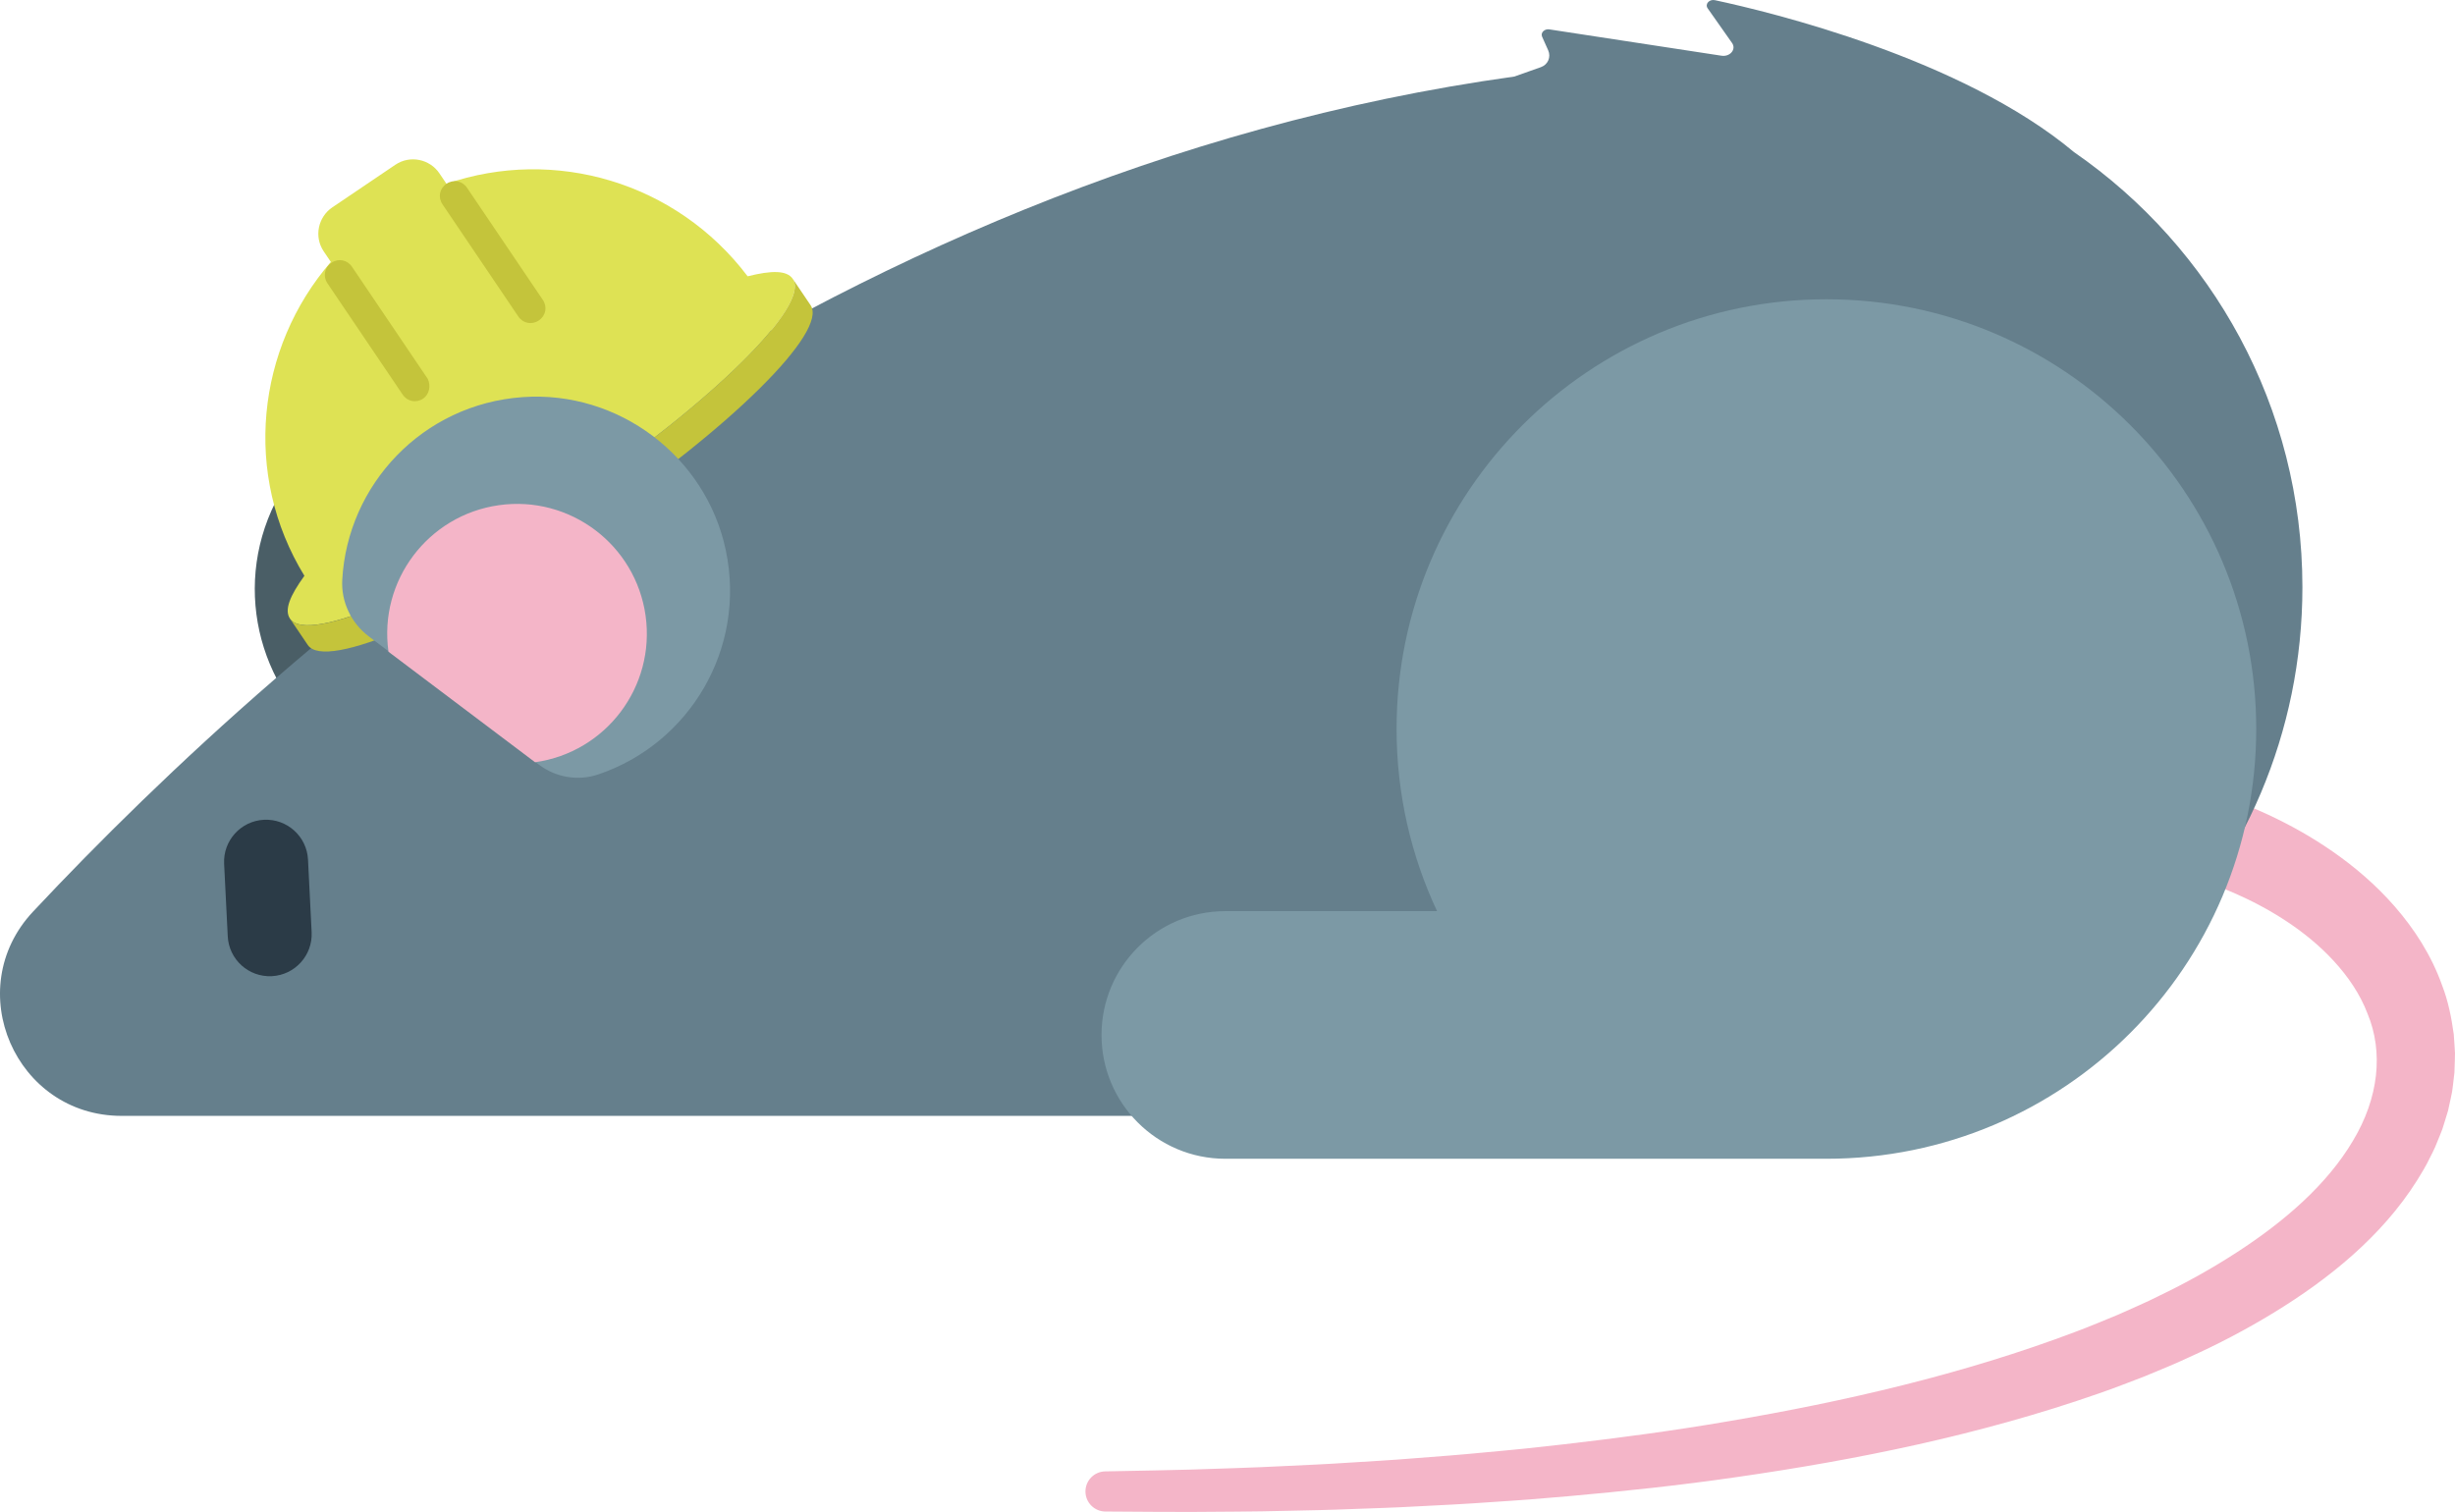 <?xml version="1.0" encoding="UTF-8" standalone="no"?>
<!-- Generator: Adobe Illustrator 18.1.0, SVG Export Plug-In . SVG Version: 6.00 Build 0)  -->

<svg
   xmlns:dc="http://purl.org/dc/elements/1.1/"
   xmlns:cc="http://creativecommons.org/ns#"
   xmlns:rdf="http://www.w3.org/1999/02/22-rdf-syntax-ns#"
   xmlns:svg="http://www.w3.org/2000/svg"
   xmlns="http://www.w3.org/2000/svg"
   xmlns:sodipodi="http://sodipodi.sourceforge.net/DTD/sodipodi-0.dtd"
   xmlns:inkscape="http://www.inkscape.org/namespaces/inkscape"
   version="1.1"
   x="0px"
   y="0px"
   viewBox="0 0 446.173 274.837"
   enable-background="new 0 0 512 512"
   xml:space="preserve"
   id="svg20"
   sodipodi:docname="mouse_behavior_analysis_logo.svg"
   width="446.173"
   height="274.837"
   inkscape:version="0.92.5 (2060ec1f9f, 2020-04-08)"><defs
   id="defs24" /><sodipodi:namedview
   pagecolor="#ffffff"
   bordercolor="#666666"
   borderopacity="1"
   objecttolerance="10"
   gridtolerance="10"
   guidetolerance="10"
   inkscape:pageopacity="0"
   inkscape:pageshadow="2"
   inkscape:window-width="1308"
   inkscape:window-height="704"
   id="namedview22"
   showgrid="false"
   inkscape:zoom="0.921875"
   inkscape:cx="115.87972"
   inkscape:cy="14.202719"
   inkscape:window-x="58"
   inkscape:window-y="27"
   inkscape:window-maximized="1"
   inkscape:current-layer="svg20" />






<g
   transform="matrix(-1,0,0,1,478.538,-138.117)"
   id="Layer_2-3-9"><path
     style="fill:#f4b5c8"
     inkscape:connector-curvature="0"
     d="m 112.816,293.123 c 0,0 -1.414,0.008 -4.064,0.023 -0.693,-0.007 -1.338,0.031 -2.071,0.064 -0.733,0.031 -1.533,0.065 -2.397,0.102 -0.858,0.025 -1.84,0.139 -2.855,0.211 -1.023,0.083 -2.112,0.157 -3.249,0.314 -4.566,0.506 -10.081,1.419 -16.144,3.187 -6.043,1.758 -12.702,4.38 -18.94,8.485 -3.11,2.045 -6.101,4.461 -8.692,7.28 -2.587,2.813 -4.797,6.029 -6.141,9.572 -2.925,7.02 -2.027,15.364 2.65,23.123 2.286,3.878 5.394,7.577 9.021,10.971 3.628,3.401 7.763,6.508 12.172,9.363 4.409,2.857 9.095,5.482 13.988,7.825 2.41,1.232 4.937,2.282 7.421,3.414 2.536,1.036 5.054,2.121 7.636,3.079 20.608,7.824 42.492,12.797 63.155,16.312 10.34,1.783 20.424,3.097 30.005,4.207 2.398,0.263 4.763,0.523 7.093,0.779 2.331,0.249 4.633,0.44 6.894,0.657 4.521,0.449 8.9,0.778 13.105,1.097 4.202,0.352 8.24,0.566 12.078,0.81 3.837,0.259 7.483,0.419 10.91,0.578 6.851,0.362 12.834,0.497 17.759,0.675 4.926,0.144 8.8,0.185 11.441,0.247 2.641,0.052 4.049,0.079 4.049,0.079 l 0.048,10e-4 c 2.015,0.039 3.616,1.705 3.577,3.72 -0.039,1.982 -1.655,3.563 -3.625,3.578 0,0 -1.419,0.009 -4.078,0.026 -2.66,0.006 -6.561,0.065 -11.528,0.049 -4.967,-0.05 -11,-0.03 -17.921,-0.217 -3.461,-0.072 -7.144,-0.137 -11.026,-0.299 -3.882,-0.146 -7.966,-0.257 -12.225,-0.502 -4.26,-0.212 -8.698,-0.431 -13.288,-0.766 -2.295,-0.161 -4.631,-0.294 -7.001,-0.485 -2.369,-0.198 -4.775,-0.399 -7.213,-0.603 -9.751,-0.874 -20.034,-1.944 -30.635,-3.49 -21.191,-3.052 -43.774,-7.53 -65.705,-15.203 -2.745,-0.939 -5.453,-2.02 -8.172,-3.052 -2.688,-1.138 -5.402,-2.19 -8.046,-3.451 -5.329,-2.388 -10.531,-5.116 -15.544,-8.182 -5.011,-3.065 -9.838,-6.483 -14.281,-10.432 -4.434,-3.947 -8.495,-8.444 -11.743,-13.616 -0.802,-1.301 -1.602,-2.595 -2.264,-3.995 -0.339,-0.692 -0.711,-1.36 -1.013,-2.072 -0.293,-0.719 -0.585,-1.436 -0.876,-2.152 -0.141,-0.36 -0.294,-0.714 -0.424,-1.079 l -0.35,-1.116 c -0.228,-0.745 -0.455,-1.488 -0.682,-2.23 -0.166,-0.765 -0.332,-1.529 -0.497,-2.29 l -0.238,-1.144 c -0.064,-0.385 -0.102,-0.776 -0.153,-1.163 -0.091,-0.777 -0.181,-1.552 -0.271,-2.324 -0.043,-0.778 -0.055,-1.559 -0.077,-2.336 l -0.024,-1.165 c 0.008,-0.387 0.042,-0.774 0.063,-1.161 0.054,-0.773 0.107,-1.544 0.161,-2.312 0.421,-3.04 1.02,-6.048 2.09,-8.811 1.984,-5.61 5.137,-10.389 8.617,-14.387 3.495,-4.01 7.361,-7.269 11.259,-9.985 7.824,-5.431 15.75,-8.736 22.848,-11.016 7.119,-2.277 13.48,-3.49 18.724,-4.214 1.31,-0.212 2.554,-0.333 3.725,-0.459 1.179,-0.116 2.248,-0.265 3.31,-0.329 1.054,-0.072 2.029,-0.138 2.922,-0.199 0.894,-0.06 1.726,-0.12 2.358,-0.129 2.649,-0.084 4.062,-0.129 4.062,-0.129 4.601,-0.147 8.45,3.465 8.597,8.066 0.147,4.601 -3.465,8.45 -8.066,8.597 -0.06,0.002 -0.16,0.004 -0.219,0.004 z"
     id="path2-6-2" /></g><g
   transform="matrix(-1,0,0,1,478.538,-138.117)"
   id="Layer_3-7-2"><path
     style="fill:#4a5e66"
     inkscape:connector-curvature="0"
     d="m 362.835,254.108 c -4.412,-16.855 4.232,-35.056 21.339,-41.756 16.229,-6.356 34.99,0.348 43.514,15.551 8.939,15.943 4.184,35.381 -9.744,45.664 -3.234,2.388 -7.469,2.956 -11.255,1.603 l -36.484,-13.039 c -3.628,-1.297 -6.395,-4.297 -7.37,-8.023 z"
     id="path5-5-8" /></g><g
   transform="matrix(-1,0,0,1,478.538,-138.117)"
   id="Layer_4-3-9"><path
     style="fill:#657f8c"
     inkscape:connector-curvature="0"
     d="M 472.538,303.833 C 425.826,253.974 329.942,169.588 203.264,152.024 l 0.025,-0.003 -4.797,-1.698 c -1.279,-0.453 -1.871,-1.835 -1.317,-3.073 l 1.099,-2.455 c 0.345,-0.769 -0.503,-1.539 -1.447,-1.315 l -31.155,4.764 c -1.555,0.238 -2.725,-1.164 -1.923,-2.305 l 4.436,-6.309 c 0.54,-0.768 -0.289,-1.701 -1.32,-1.48 -9.999,2.138 -44.872,10.546 -65.257,27.613 v 0 c -25.078,17.341 -41.512,46.295 -41.512,79.093 0,53.074 43.025,96.099 96.099,96.099 h 300.239 c 19.303,0 29.3,-23.037 16.104,-37.122 z"
     id="path8-5-7" /></g><g
   transform="matrix(-1,0,0,1,478.538,-138.117)"
   id="Layer_5-6-3"><path
     style="fill:#2b3b47"
     inkscape:connector-curvature="0"
     d="m 430.564,287.132 c -4.21,-0.21 -7.793,3.032 -8.004,7.242 l -0.659,13.182 c -0.21,4.21 3.032,7.793 7.242,8.004 v 0 c 4.21,0.21 7.793,-3.032 8.004,-7.242 l 0.659,-13.182 c 0.211,-4.21 -3.032,-7.794 -7.242,-8.004 z"
     id="path11-2-6" /></g><g
   id="g906-0-1"
   transform="matrix(0.398,-0.269,0.269,0.398,-207.302,196.488)"><path
     id="path18-7-9-29"
     d="m 762.381,147.777 c -2.4,-44.8 -33.2,-81.6 -74.8,-92.8 v -4.8 c 0,-6.4 -5.2,-12 -12,-12 h -28.8 c -6.4,0 -12,5.2 -12,12 v 4.8 c -41.6,11.2 -72.8,48 -74.8,92.8 -8.8,3.2 -13.6,6.4 -13.6,10.4 0,12 51.6,21.6 114.8,21.6 63.6,0 114.8,-9.6 114.8,-21.6 0,-4 -4.8,-7.2 -13.6,-10.4 z"
     style="fill:#dee254;stroke-width:4"
     inkscape:connector-curvature="0" /><path
     id="path22-9-3-3"
     d="m 634.781,117.377 c -3.2,0 -5.6,-2.4 -5.6,-5.6 V 60.977 c 0,-3.2 2.4,-5.6 5.6,-5.6 3.2,0 5.6,2.4 5.6,5.6 v 51.2 c -0.4,2.8 -2.8,5.2 -5.6,5.2 z m 58.4,-5.6 V 60.577 c 0,-3.2 -2.4,-5.6 -5.6,-5.6 -3.2,0 -5.6,2.4 -5.6,5.6 v 51.2 c 0,3.2 2.4,5.6 5.6,5.6 3.2,0 5.6,-2.4 5.6,-5.6 z m -32,68 c -63.6,0 -114.8,-9.6 -114.8,-21.6 v 12 c 0,12 51.6,21.6 114.8,21.6 63.6,0 114.8,-9.6 114.8,-21.6 v -12 c 0,12 -51.6,21.6 -114.8,21.6 z"
     style="fill:#c4c43b;stroke-width:4"
     inkscape:connector-curvature="0" /></g><g
   transform="matrix(-1,0,0,1,478.538,-138.117)"
   id="Layer_6-9-1"><path
     style="fill:#7c99a5"
     inkscape:connector-curvature="0"
     d="m 369.804,278.887 c -16.507,-5.573 -26.968,-22.794 -23.169,-40.769 3.604,-17.053 19.513,-29.046 36.899,-27.817 18.232,1.289 31.862,15.94 32.803,33.227 0.218,4.014 -1.633,7.865 -4.843,10.285 l -30.938,23.323 c -3.075,2.32 -7.102,2.984 -10.752,1.751 z M 255.842,303.74 h -38.477 c 4.712,-10.054 7.359,-21.268 7.359,-33.106 0,-43.143 -34.974,-78.117 -78.117,-78.117 -43.143,0 -78.117,34.974 -78.117,78.117 0,43.143 34.974,78.117 78.117,78.117 h 109.234 c 12.429,0 22.505,-10.076 22.505,-22.505 10e-4,-12.43 -10.075,-22.506 -22.504,-22.506 z"
     id="path14-1-9" /></g><g
   transform="matrix(-1,0,0,1,478.538,-138.117)"
   id="Layer_7-2-4"><path
     style="fill:#f4b5c8"
     inkscape:connector-curvature="0"
     d="m 381.294,276.671 c -12.903,-1.811 -21.896,-13.739 -20.085,-26.642 1.811,-12.903 13.739,-21.896 26.642,-20.085 12.903,1.811 21.896,13.739 20.085,26.642 z"
     id="path17-7-7" /></g></svg>